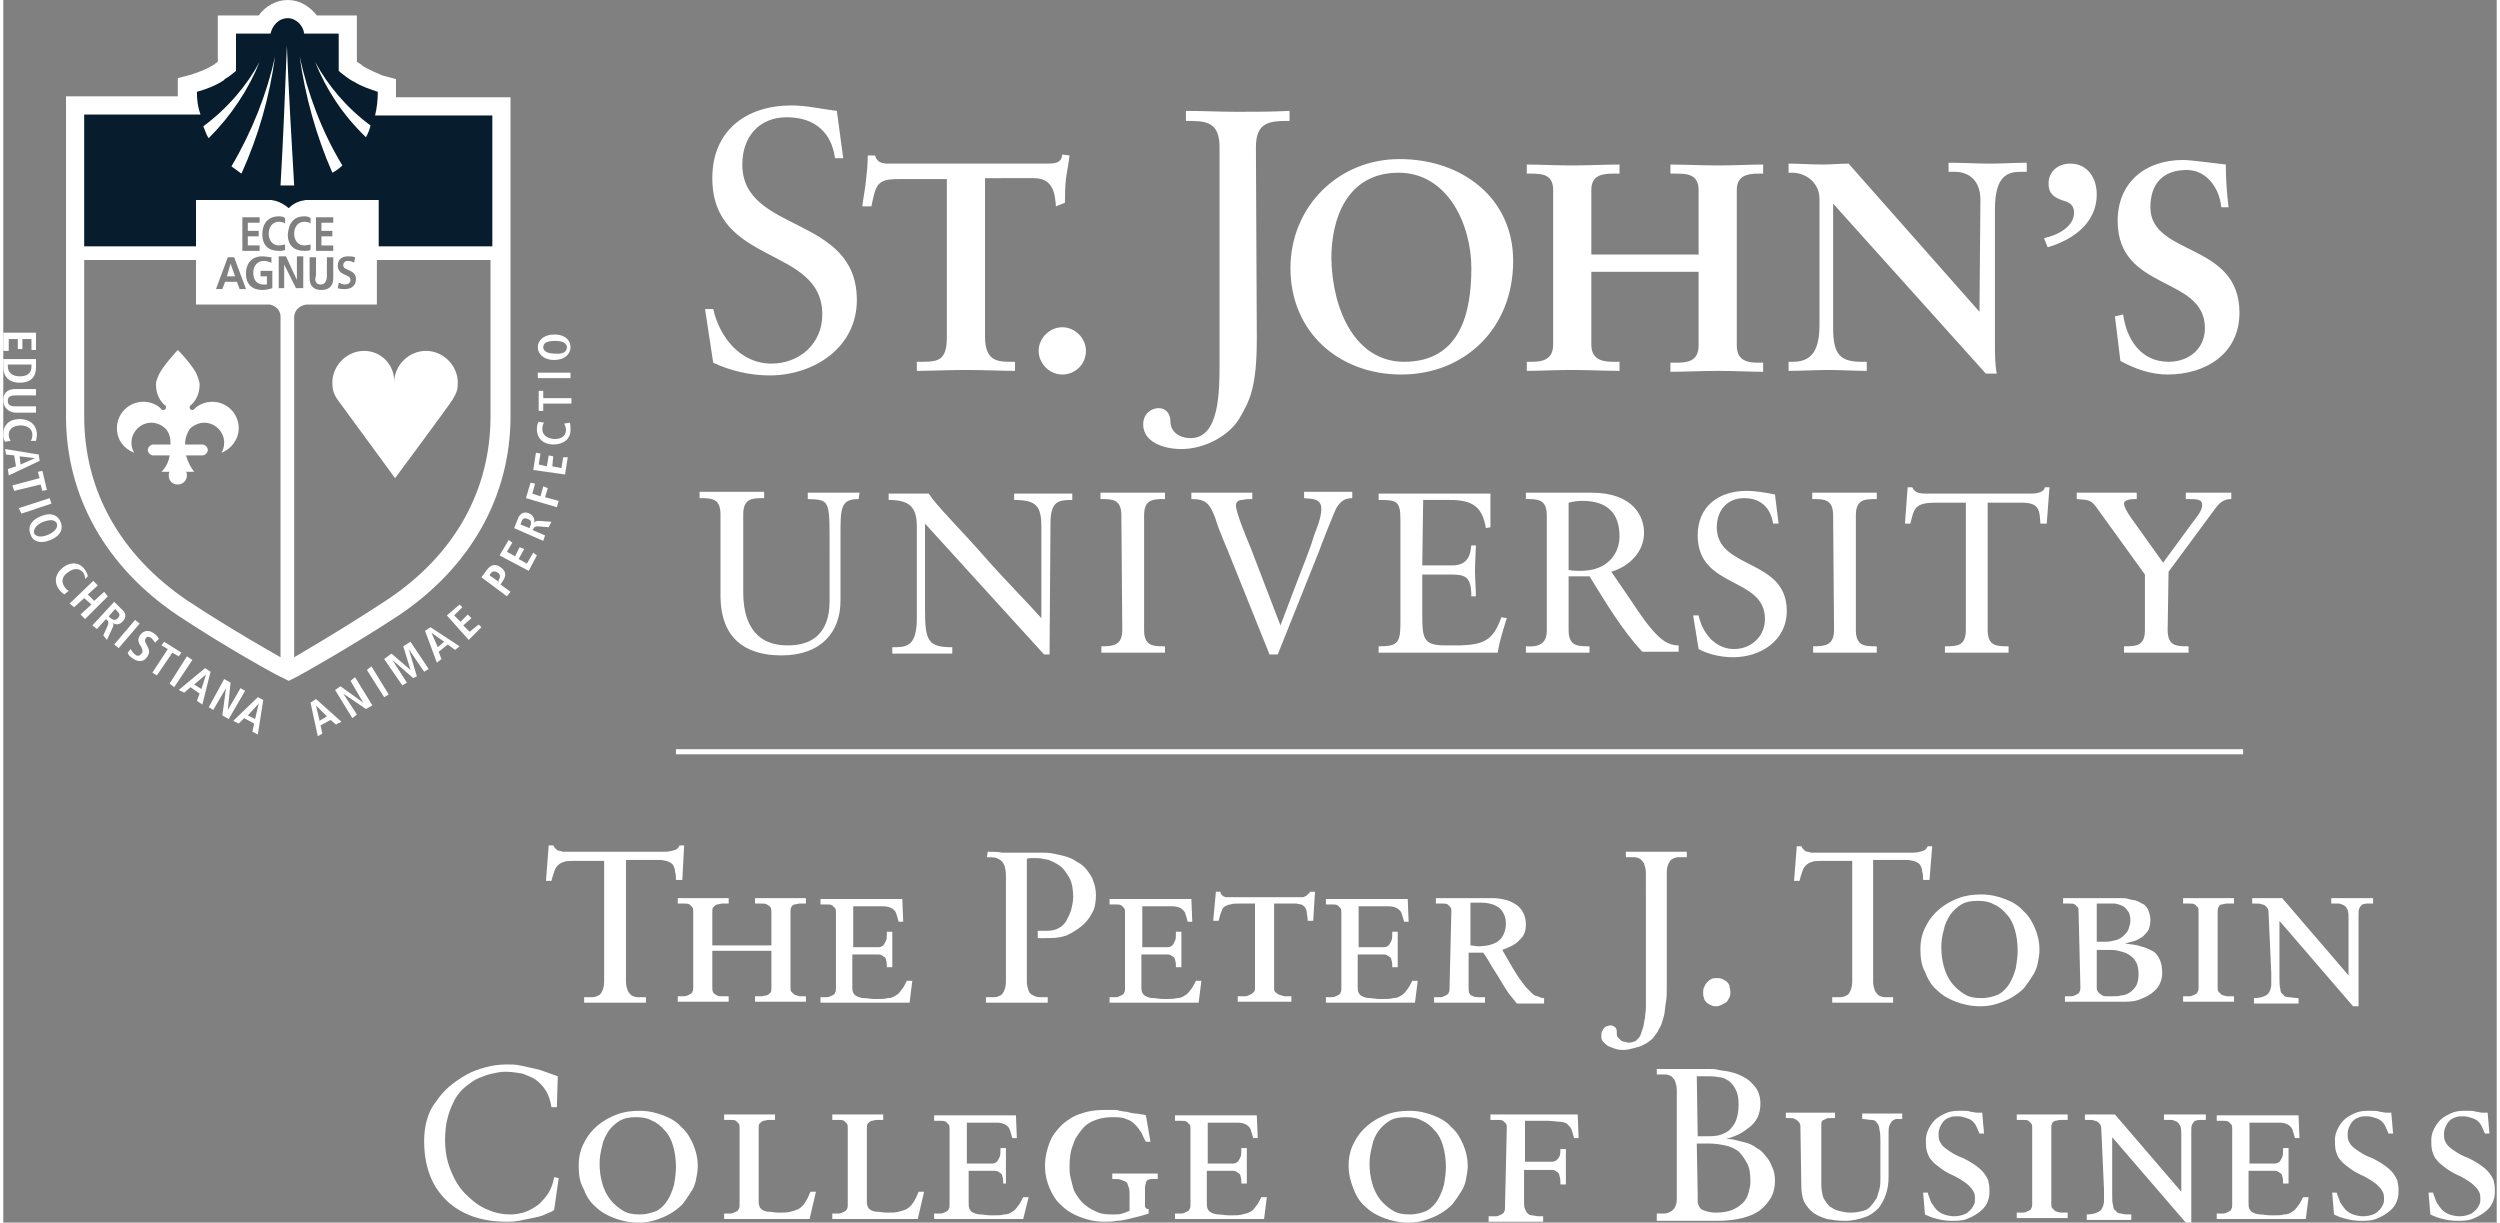 <svg version="1.1" id="Layer_1" xmlns="http://www.w3.org/2000/svg" xmlns:xlink="http://www.w3.org/1999/xlink" x="0" y="0" height="134" width="274" viewBox="0 0 274.3 134.5" xml:space="preserve"><rect x="0" y="0" width="274.3" height="134.5" fill="#808080" stroke="none"/><style>.st0{fill:#fff}.st2{fill:#061828}</style><g id="Logo"><path class="st0" d="M53.6 45.8c0 8.2-4 15.3-11.4 20.2-5 3.3-10.2 6.3-10.2 6.3V34.9c0-.8.7-1.4 1.5-1.4h7.6v-4.9h12.5v17.2zM30.9 29.1v2.6h-.6v-3.5h.8l1.2 2.6v-2.6h.7v3.5h-.8l-1.3-2.6zm-.4 43.2s-5.2-2.9-10.2-6.2C12.9 61.1 8.9 54 8.9 45.8V28.6h12.3v4.9h8.1c.6.1 1.2.6 1.2 1.3v37.5zm-5.8-44h.7l1.3 3.5H26l-.3-.8h-1.3l-.3.8h-.7l1.3-3.5zm1.6-4.4h1.9v.6h-1.3v.9h1.2v.6h-1.2v1h1.3v.6h-1.9v-3.7zm2.3 7.4h.4v-.9h-.7v-.6h1.3v1.9c-.3.1-.7.2-1.1.2-1.1 0-1.8-.6-1.8-1.8 0-1.2.7-1.9 1.8-1.9.4 0 .7.1 1 .1v.6c-.3-.1-.6-.2-.8-.2-.8 0-1.2.6-1.2 1.3 0 .8.4 1.3 1.1 1.3zm1.7-7.5c.2 0 .5 0 .7.2v.6c-.2-.2-.5-.2-.7-.2-.7 0-1.1.6-1.1 1.3 0 .7.4 1.3 1.1 1.3.3 0 .6-.1.7-.1v.6c-.2.1-.5.1-.7.1-1.1 0-1.8-.6-1.8-1.8 0-1.3.7-2 1.8-2zm2.8 0c.2 0 .5 0 .7.2v.6c-.2-.2-.5-.2-.7-.2-.7 0-1.1.6-1.1 1.3 0 .7.4 1.3 1.1 1.3.3 0 .6-.1.7-.1v.6c-.2.1-.5.1-.7.1-1.1 0-1.8-.6-1.8-1.8.1-1.3.7-2 1.8-2zm1.8 7.5c.5 0 .7-.4.7-1v-2h.7v2.3c0 .9-.5 1.3-1.3 1.3s-1.3-.4-1.3-1.3v-2.3h.7v2c-.2.6 0 1 .5 1zm-.5-7.4h1.9v.6H35v.9h1.2v.6H35v1h1.3v.6h-1.9v-3.7zm3.5 4.3c.3 0 .5 0 .8.1l-.1.6c-.2-.1-.4-.2-.7-.2-.2 0-.5.1-.5.5 0 .6 1.4.4 1.4 1.5 0 .8-.6 1.1-1.2 1.1-.4 0-.5 0-.8-.1l.1-.6c.2.1.5.2.7.2.2 0 .6-.1.6-.5 0-.7-1.4-.4-1.4-1.6 0-.7.5-1 1.1-1zm5.3-17.5v-2l-1.5-.4c-.7-.3-1.4-.6-2.1-1l-.1-.1c-.1-.1-.3-.2-.6-.4V1.7h-4.4C33.7.7 32.6 0 31.3 0c-1.3 0-2.5.7-3.2 1.7h-4.5v5.1s-.1 0-.1.1c-.1 0-.2.1-.3.2-.8.5-1.6.8-2.5 1.1l-1.5.4v2H6.9v35.2c0 8.8 4.4 16.6 12.3 21.9 5.1 3.4 10.9 6.6 11.2 6.7l1 .5 1-.5c.2-.1 6.1-3.4 11.1-6.7 7.9-5.3 12.3-13.1 12.3-21.9V10.7H43.2z"/><path class="st0" d="M25 29l-.4 1.4h.9zM94.1 54.9c-2 0-2 1-2 4v7.2c0 3.4-2.1 6-6.5 6-4.1 0-6.6-2-6.7-6.3v-9.2c0-1.8-1-1.8-2.3-1.8v-.7h7.1v.7c-1.3 0-2.3 0-2.3 1.8v8.5c0 3 1 5.9 4.9 5.9 4.2 0 4.6-3.2 4.6-4.9V59c0-4.1-.2-4-2.4-4.1v-.7h5.7l-.1.7zM115.1 72h-.6l-13.1-14.4V67c0 3.5.3 4.2 3 4.2v.7h-6.6v-.7c1.5 0 2.7 0 2.7-3.2V57.9c0-2.2-.9-2.9-3.1-2.9v-.7h4.4c1 1.5 3.4 3.8 6.2 7 2.1 2.4 4.5 4.8 6.2 6.7V58c0-2.3-.5-3-3-3v-.7h6.4v.7c-1.5 0-2.4.1-2.4 2.6l-.1 14.4zM123 56.7c0-1.8-1-1.8-2.3-1.8v-.7h7.1v.7c-1.3 0-2.3 0-2.3 1.8v12.6c0 1.8 1 1.8 2.3 1.8v.7h-7v-.7c1.3 0 2.3-.1 2.3-1.8l-.1-12.6zM135.2 61.8c-.6-1.6-1.4-3.2-1.9-4.9-.6-1.5-1-2-2.6-2v-.7h6.7v.7c-.4 0-.7 0-1.1.1-.4 0-.7.2-.7.6 0 .8 1.3 3.9 1.6 4.6l3.3 8.6 1.9-5c.6-1.6 1.3-3.2 1.8-4.9.3-.8.8-2 .8-2.9 0-1.2-1-1.1-1.9-1.2v-.7h5.3v.7c-.9 0-1.3.4-1.7 1-.2.3-1.9 4.6-1.9 4.7L140.2 72h-.9l-4.1-10.2zM156.1 62.2h3.3c2 0 2-1.6 2.1-2.2h.5c0 .5-.1 1.9-.1 2.8 0 .8.1 2 .1 2.8h-.5c0-2.4-.8-2.4-2.7-2.4h-2.7v4.3c0 2.8.1 3.5 2.6 3.5h1.6c2.5-.1 3.6-.5 4.5-3.1l.6.1c-.4 1.3-.8 2.5-1 3.8h-13.1v-.7c2.2 0 2.4-.4 2.4-2.8V57.2c0-2.1-.4-2.2-2.4-2.2v-.7h12.3V58l-.5.1c-.4-2.4-1.5-3.1-4-3.1h-2.9l-.1 7.2zM173.7 55.1c-.6 0-1.1.1-1.5.2v7.4c.4.1.9.1 1.3.1 3.1 0 4.3-2 4.3-3.8 0-2.3-1.1-3.9-4.1-3.9m-1.5 8.4v5.8c0 1.8 1 1.8 2.3 1.8v.7h-7v-.7c1.3.1 2.3-.2 2.3-1.7V56.7c0-1.8-1-1.8-2.3-1.8v-.7H174.7c4.7 0 5.8 2.7 5.8 4.4 0 2.1-1.6 3.7-3.6 4.3 2.3 3.3 3.5 5.3 4.6 6.5.8.9 1.6 1.6 2.8 1.6v.7h-4c-2.3-2.5-4-5.4-5.8-8.3h-2.3v.1zM185.9 67.7h.6c.4 1.9 1.8 3.7 3.9 3.7 1.9 0 3.4-1.4 3.4-3.3 0-4.7-7.4-3.3-7.4-9.2 0-3.2 2.3-4.9 5.4-4.9 1 0 2.1.2 3.1.4l.4 3.2h-.6c-.3-1.8-1.4-2.8-3.2-2.8-1.9 0-3 1.4-3 3.2 0 4.7 7.7 3.4 7.7 9.2 0 3.3-2.9 5.1-5.9 5.1-1.3 0-2.7-.3-3.8-.9l-.6-3.7zM201.3 56.7c0-1.8-1-1.8-2.3-1.8v-.7h7.1v.7c-1.3 0-2.3 0-2.3 1.8v12.6c0 1.8 1 1.8 2.3 1.8v.7h-7v-.7c1.3 0 2.3-.1 2.3-1.8l-.1-12.6zM224.8 57.6h-.7c-.1-1.3 0-2.3-2-2.3h-3.8v14c0 1.8 1 1.8 2.3 1.8v.7h-7v-.7c1.3 0 2.3 0 2.3-1.8v-14h-3.3c-2.3 0-2.4.6-2.8 2.3h-.6l.3-4h.5c.3.7 1 .7 1.6.7H223c.9 0 1.5-.2 1.6-.7h.5l-.3 4zM238.1 69.3c0 1.8 1 1.8 2.3 1.8v.7h-7.1v-.7c1.3 0 2.3 0 2.3-1.8v-6.1l-5.2-7.2c-.7-1-.9-1-2.3-1.1v-.7h6.6v.7c-.4 0-1.4 0-1.4.5 0 .3.3.9.8 1.6l3.5 4.9 3.3-4.5c.3-.4 1-1.2 1-1.8 0-.7-.5-.7-1.8-.7v-.7h5v.7c-1.1 0-1.5.7-2.1 1.5l-4.8 6.5-.1 6.4zM77.2 34h.9c.7 3.1 3 6 6.4 6 3.1 0 5.6-2.2 5.6-5.4 0-7.6-12.1-5.3-12.1-15 0-5.3 3.8-8 8.7-8 1.7 0 3.3.4 5 .6l.7 5.2h-.9c-.4-2.9-2.3-4.5-5.3-4.5-3.1 0-4.9 2.2-4.9 5.2 0 7.6 12.6 5.5 12.6 14.9 0 5.3-4.8 8.3-9.6 8.3-2.1 0-4.3-.5-6.2-1.4l-.9-5.9zM98.5 19.7c-2.4 0-2.5.6-3 3h-1c.1-.9.3-1.8.4-2.8.1-.9.2-1.8.2-2.8h.8c.3 1 1.1.9 2 .9h16.8c.9 0 1.7 0 1.8-1l.8.1c-.1.9-.3 1.8-.4 2.6-.1.9-.1 1.8-.1 2.6l-1 .4c-.1-1.2-.2-3.1-2.4-3.1H108V37c0 2.5 1.1 2.8 2.7 2.8h.6v1c-1.3 0-3.5-.1-5.3-.1-2 0-4.2.1-5.5.1v-1h.6c1.8 0 2.7-.2 2.7-2.7V19.7h-5.3zM116.5 41.2c-1.4 0-2.6-1.2-2.6-2.6 0-1.4 1.2-2.6 2.6-2.6 1.4 0 2.6 1.2 2.6 2.6 0 1.5-1.2 2.6-2.6 2.6M137.9 37.2c0 5.5-.8 6.9-1.9 8.8-1.1 1.9-3.8 3.4-6.4 3.4-2 0-4.2-.8-4.2-2.7 0-1.2.9-1.8 1.7-1.8.7 0 1.3.5 1.3 1.5 0 1.1 1 1.8 2.2 1.8 3.2 0 3.2-5.1 3.2-8.4V16.2c0-2.9-1.6-2.9-3.7-2.9v-1.1c1.9 0 3.8.1 5.6.1 1.9 0 3.8 0 5.8-.1v1.1c-2.2 0-3.7.1-3.7 2.9l.1 21zM154.1 39.8c6.3 0 7.4-5.6 7.4-10.3 0-4.8-2.6-10.5-8-10.5-5.7 0-7.4 5.1-7.4 9.4.1 5.8 2.7 11.4 8 11.4m-.5-22.3c6.9 0 12.5 4.3 12.5 11.2 0 7.5-5.4 12.5-12.3 12.5s-12.2-4.7-12.2-11.7c0-6.7 5.2-12 12-12M174.7 37.9c0 1.8 1.4 1.9 2.5 1.9h.6v1c-1.4 0-3.5-.1-5.3-.1-1.7 0-3.6.1-4.9.1v-1h.5c1.2 0 2.4-.2 2.4-1.9v-17c0-1.7-1.2-1.8-2.4-1.8h-.5v-1c1.3 0 3.3.1 4.9.1 1.8 0 3.8-.1 5.3-.1v1h-.6c-1.2 0-2.5.1-2.5 1.8V28h11.8v-7.1c0-1.8-1.4-1.8-2.5-1.8h-.6v-1c1.4 0 3.5.1 5.3.1 1.7 0 3.6-.1 4.9-.1v1h-.5c-1.2 0-2.4.2-2.4 1.8V38c0 1.7 1.2 1.9 2.4 1.9h.5v1c-1.3 0-3.3-.1-4.9-.1-1.8 0-3.8.1-5.3.1v-1h.6c1.2 0 2.5-.1 2.5-1.9v-8.1h-11.8v8zM217.4 34.3l.1-12.3c0-2.7-1.9-3.1-2.8-3.1h-.7v-1c1.5 0 3 .1 4.6.1 1.3 0 2.7-.1 4-.1v1h-.6c-1.4 0-2.9.3-2.9 4.1v14.8c0 1.1 0 2.3.2 3.3h-1.2l-16.8-18.7V36c0 2.8.6 3.8 3.1 3.8h.6v1c-1.4 0-2.8-.1-4.2-.1-1.5 0-3 .1-4.4.1v-1h.5c2.2 0 2.9-1.5 2.9-4.1V21.9c0-1.8-1.5-2.9-3-2.9h-.4v-1c1.2 0 2.5.1 3.7.1 1 0 1.9-.1 2.9-.1l14.4 16.3zM224.5 26.2c1.4-.3 3.3-1.2 3.3-2.8 0-1-.7-1.2-1.4-1.4-.7-.3-1.4-.6-1.4-1.8 0-1.4 1.1-2.2 2.4-2.2 1.9 0 2.9 1.6 2.9 3.4 0 3.1-2.6 5-5.4 5.8l-.4-1zM244 22.8c-.2-2.1-1.6-4.1-3.8-4.1-2.6 0-4 1.5-4 4.1 0 5.4 9.8 3.8 9.8 11.6 0 4.5-3.7 6.8-7.9 6.8-1.8 0-3.6-.6-5.2-1.5-.2-1.7-.4-3.3-.6-4.9l.9-.2c.4 2.8 2 5.2 5 5.2 2.2 0 4-1.4 4-3.7 0-5.8-9.6-4-9.6-11.8 0-4.2 3-6.7 7.2-6.7.9 0 3.7.4 4.7.5 0 1.5.1 3.1.3 4.7h-.8zM43 42.1c0-1.9 1.6-3.5 3.5-3.5s3.5 1.6 3.5 3.5c0 .7-.1 1.1-.6 1.9-.5.8-6.3 8.6-6.3 8.6s-5.8-7.9-6.3-8.6c-.5-.7-.6-1.2-.6-1.9 0-1.9 1.6-3.5 3.5-3.5s3.4 1.6 3.3 3.5M23 44.2c-.8 0-1.5.3-2 .8l-.1.1h-.1c-.2 0-.3-.1-.3-.3 0-.1 0-.1.1-.2.6-.5 1-1.3 1-2.3 0-.3-.1-.5-.2-.8-.3-1.1-2.2-3-2.2-3s-1.9 2-2.2 3c-.1.3-.2.4-.2.8 0 1 .4 1.8 1 2.3.1 0 .1.1.1.2 0 .2-.1.3-.3.3h-.1s-.1 0-.1-.1c-.5-.5-1.2-.8-2-.8-1.6 0-2.9 1.3-2.9 2.9 0 1.3.8 2.3 1.9 2.7-.2-.3-.3-.7-.3-1.1 0-1.2 1-2.2 2.2-2.2.6 0 1.2.3 1.6.7.4.5.5 1 .5 1.7h-1.9c-.3 0-.6.3-.6.6s.3.6.6.6h1.8c-.1.7-.4 1.3-.9 1.8h.9c-.1.1-.1.3-.1.4 0 .6.4 1 1 1 .5 0 1-.4 1-1 0-.1 0-.3-.1-.4h.9c-.4-.5-.7-1.1-.9-1.8h1.8c.3 0 .6-.3.6-.6s-.3-.6-.6-.6H20c0-.7.2-1.2.5-1.7.4-.4 1-.7 1.6-.7 1.2 0 2.2 1 2.2 2.2 0 .4-.1.8-.3 1.1 1.1-.4 1.9-1.5 1.9-2.7 0-1.6-1.3-2.9-2.9-2.9"/><path d="M40.9 12.7c.2-.8.3-1.7.3-2.6-.9-.3-1.8-.6-2.6-1.1-.5-.2-1.6-1.1-1.7-1.2V3.7h-3.8C33 2.8 32.2 2 31.3 2c-1 0-1.7.8-1.9 1.7h-3.8v4.1s-.6.5-.9.7c0 0-.4.2-.4.3-.9.6-1.9 1-3 1.3 0 .9.1 1.7.4 2.5H8.9v14.5h12.3V22H29.5c.6.1 1.2.3 1.9.9.6-.6 1.2-.8 1.9-.9h8v5.1h12.5V12.7H40.9z" fill="#071c2c"/><path class="st0" d="M31.2 5c-.2 5.1-.4 10.2-.7 15.4H32c-.3-5.1-.6-10.2-.8-15.4zM29.9 6.2c-.9 4.1-2.5 8.2-4.8 12.1.4.3.7.5 1.1.8 1.9-4.2 3.1-8.5 3.7-12.9M28.2 6.8c-1.4 2.6-3.5 5.1-6.2 7.1.2.4.3.9.6 1.3 2.5-2.5 4.4-5.4 5.6-8.4M34.3 6.8c1.2 3 3 5.8 5.6 8.3.2-.4.4-.8.5-1.3-2.6-1.9-4.7-4.4-6.1-7M32.6 6.2c.6 4.3 1.8 8.7 3.6 12.8.4-.2.8-.5 1.1-.8-2.3-3.8-3.8-7.9-4.7-12"/><path class="st2" d="M22.5 15.2"/><path class="st0" d="M3.6 36.6v1.9h-.5v-1.2h-1v1.1h-.5v-1.1h-1v1.3H0v-2zM.5 40.1v.2c0 .7.5 1.1 1.3 1.1s1.3-.3 1.3-1.1v-.2H.5zm3.1-.6v.9c0 1.1-.6 1.7-1.8 1.7-1.2 0-1.8-.7-1.8-1.7v-.9h3.6z"/><defs><path id="SVGID_1_" d="M0 0h245.9v81H0z"/></defs><clipPath id="SVGID_2_"><use xlink:href="#SVGID_1_" overflow="visible"/></clipPath><path d="M3.6 43.5H1.3c-.6 0-.8.2-.8.6 0 .4.2.6.8.6h2.3v.7H1.3C.4 45.3 0 44.7 0 44s.4-1.2 1.3-1.2h2.3v.7z" clip-path="url(#SVGID_2_)" fill="#fff"/><defs><path id="SVGID_3_" d="M0 0h245.9v81H0z"/></defs><clipPath id="SVGID_4_"><use xlink:href="#SVGID_3_" overflow="visible"/></clipPath><path d="M.2 48.6c-.1-.1-.2-.4-.2-.8 0-1.1.7-1.7 1.8-1.7 1 0 1.8.5 1.9 1.6 0 .4-.1.7-.1.8H3c.1-.1.2-.3.2-.7 0-.5-.4-1-1.3-1s-1.3.5-1.3 1c0 .3.1.5.2.7l-.6.1z" clip-path="url(#SVGID_4_)" fill="#fff"/><path class="st0" d="M1.9 51.1l1.6-.7-1.7-.2.1.9zm-.5.2l-.2-1.2-.9-.1-.1-.6 3.7.6.1.7-3.4 1.6-.1-.7.9-.3zM4 52.6l-.2-.7.5-.1.5 2.1-.5.1-.2-.7-2.9.7-.2-.6zM5.1 54.8l.2.6L2 56.5l-.3-.6zM3.4 58.7c.2.3.7.5 1.6.1.8-.4 1-.8.9-1.2-.2-.4-.6-.5-1.5-.2-.9.4-1.1.9-1 1.3zm2.9-1.3c.3.7.1 1.5-1.1 2-1.2.5-2 .1-2.2-.6-.3-.7-.1-1.5 1.1-2s1.9-.1 2.2.6zM6.7 65.4c-.1-.1-.4-.3-.6-.6-.6-.9-.3-1.8.5-2.4.8-.6 1.8-.6 2.4.3.2.3.3.6.3.7l-.3.3c0-.1 0-.4-.2-.7-.3-.4-.9-.6-1.6-.1-.8.5-.8 1.1-.5 1.6.2.3.3.4.5.5l-.5.4zM9.9 63.9l.5.5-1.1 1 .7.7 1.1-1 .4.5L9 68.1l-.5-.5 1.2-1.1-.8-.7-1.1 1-.5-.4zM11.8 68c.3.2.5.3.8 0 .3-.3.2-.5-.1-.8l-.2-.2-.7.8.2.2zm.4-1.8l.8.8c.5.4.6.9.1 1.4-.3.3-.7.4-1.1.1.1.1.2.2 0 .6l-.6 1.3-.4-.5.5-1.1c.1-.3.1-.4-.1-.6l-.1-.1-1 1.1-.5-.4 2.4-2.6zM14.5 68.2l.5.4-2.3 2.7-.5-.4zM14 71.4c.1.1.2.4.5.6.2.2.5.2.7-.1.2-.2.1-.4 0-.7l-.2-.3c-.2-.4-.2-.7.1-1.1.4-.5 1-.5 1.5-.1.3.2.5.5.5.6l-.4.4c-.1-.1-.2-.3-.4-.5-.3-.2-.5-.2-.6 0-.2.2-.1.4 0 .6l.2.4c.2.4.2.7-.1 1.1-.4.6-1.1.5-1.6.1-.3-.2-.5-.4-.5-.6l.3-.4zM18.1 71.4l-.7-.4.3-.4 1.9 1.2-.3.4-.7-.4-1.7 2.5-.5-.3zM20.2 72.2l.6.4-2 3-.5-.4zM21.8 75.8l.5-1.6-1.3 1.1.8.5zm-.2.5l-1-.7-.7.6-.6-.3 2.9-2.4.6.4-.9 3.6-.6-.4.3-.8zM24.3 74.7l.7.4-.3 3 1.4-2.4.5.3-1.8 3.1-.7-.4.4-3-1.4 2.4-.5-.3zM27.7 79.1l.4-1.7-1.2 1.3.8.4zm-.1.5l-1.1-.6-.6.6-.6-.3 2.7-2.6.6.3-.6 3.8-.6-.3.2-.9zM35.6 78.8l-1.2-1.2.4 1.7.8-.5zm.4.4l-1.1.6.2.9-.5.3-.8-3.7.6-.4 2.8 2.5-.6.3-.6-.5zM36.5 75.9l.6-.4 2.5 1.8-1.4-2.4.5-.4 1.9 3.1-.7.4-2.5-1.7 1.5 2.3-.5.4zM40 73.7l.5-.4 1.9 3.1-.5.3zM44.6 71.4l.9 3-.4.2-2.3-2 1.6 2.5-.5.3-2-2.9.8-.6 2.1 1.8-.8-2.6.8-.5 2 3-.5.3zM48.5 70.6l-1.4-1 .7 1.6.7-.6zm.4.3l-1 .8.3.8-.5.4-1.3-3.5.6-.4 3.2 2.1-.5.4-.8-.6zM48.8 67.7l1.4-1.2.3.3-.9.9.7.7.8-.8.4.4-.9.8.7.7 1-.8.3.3-1.4 1.4zM54.5 63.8c.2-.3.2-.6-.1-.8-.3-.2-.6-.2-.8.1l-.1.2 1 .7v-.2zm-1.9-.3l.6-.8c.4-.6 1-.7 1.5-.3.6.4.7.9.2 1.6l-.2.3 1.1.8-.4.5-2.8-2.1zM54.6 61.1l1-1.7.4.3-.6 1 .9.5.5-1 .5.2-.6 1.1.9.5.7-1.2.4.3-.9 1.7zM58 57.8c.1-.3.1-.6-.3-.7-.4-.2-.6 0-.7.3l-.1.3 1 .4.1-.3zm-1.8.3l.4-1c.2-.6.7-.9 1.3-.6.4.2.6.6.5 1 .1-.1.2-.2.5-.2l1.4.1-.3.6-1.2-.1c-.3 0-.4.1-.5.3l-.1.1 1.4.6-.2.6-3.2-1.4zM57.5 54.8l.5-1.7.5.1-.3 1.1.9.3.3-1.1.5.2-.3 1 1.5.4-.2.7zM58.3 51.7l.3-1.9.5.1-.2 1.2.9.2.2-1.2.5.1-.1 1.1 1 .2.2-1.2h.5l-.3 1.9zM62.3 46.5c.1.1.1.5.1.8 0 1.1-.9 1.6-1.9 1.6-1 0-1.8-.6-1.8-1.7 0-.4.1-.7.2-.8l.6.1c-.1.1-.2.3-.2.7 0 .5.3 1 1.3 1.1.9 0 1.3-.4 1.3-1 0-.3-.1-.5-.2-.7l.6-.1zM59.4 44.4v.8h-.5V43h.5v.8h3.1v.6zM58.8 41.6V41h3.6v.6zM62 38.2c0-.4-.4-.7-1.3-.7-1 0-1.3.3-1.3.7s.4.7 1.3.7c1 .1 1.3-.3 1.3-.7zm-3.2 0c0-.7.6-1.4 1.8-1.4 1.3 0 1.8.7 1.8 1.4s-.6 1.4-1.8 1.4c-1.2 0-1.8-.7-1.8-1.4z"/></g><path fill="none" stroke="#fff" stroke-width=".562" stroke-miterlimit="10" d="M74 82.7h172.4" id="Line"/><g id="Layer_5"><path class="st0" d="M74.7 96.8H74c0-.3 0-.6-.1-.9 0-.3-.1-.5-.2-.7-.1-.2-.3-.3-.5-.4-.3-.1-.6-.2-1.1-.2h-3.6V108c0 .4.1.7.2 1 .1.2.3.4.4.5.2.1.4.2.7.2h.9v.6h-6.8v-.6h.9c.3 0 .5-.1.7-.2.2-.1.3-.3.4-.5.1-.2.2-.6.2-1V94.7H63c-.5 0-1 0-1.3.1s-.5.2-.7.4c-.2.2-.3.4-.4.7-.1.3-.2.6-.3 1h-.6L60 93h.5c.1.2.2.3.3.4.1.1.2.2.4.2.1 0 .3.1.4.1H72.8c.4 0 .8-.1 1.1-.2.3-.1.4-.3.5-.5h.5l-.2 3.8zM75.9 100.3c0-.2 0-.4-.1-.5l-.3-.3c-.2-.1-.3-.1-.6-.1h-.7v-.6h5.6v.6h-.7c-.2 0-.4.1-.6.1-.2.1-.3.2-.4.3-.1.1-.1.3-.1.6v3.6h6.5v-3.6c0-.2 0-.4-.1-.6-.1-.1-.2-.2-.4-.3-.2-.1-.3-.1-.6-.1h-.7v-.6h5.6v.6h-.7c-.2 0-.4.1-.6.1-.2.1-.3.2-.3.3-.1.1-.1.3-.1.5v8.3c0 .2 0 .4.1.5l.3.3c.2.1.3.1.6.2h.7v.6h-5.6v-.6h.7c.2 0 .4-.1.6-.1.2-.1.3-.2.4-.3.1-.1.1-.3.1-.6v-4H78v4c0 .2 0 .4.1.6.1.1.2.2.4.3.2.1.3.1.6.1h.7v.6h-5.6v-.6h.7c.2 0 .4-.1.6-.2.2-.1.3-.2.3-.3.1-.1.1-.3.1-.5v-8.3zM99.7 110.3h-9.8v-.6h.7c.2 0 .4-.1.6-.2.2-.1.3-.2.3-.3.1-.1.1-.3.1-.5v-8.3c0-.2 0-.4-.1-.5l-.3-.3c-.2-.1-.3-.1-.6-.1h-.7v-.6h9l.1 2.5h-.5c-.1-.4-.2-.7-.3-1-.1-.2-.3-.4-.5-.5-.2-.1-.5-.2-.9-.2h-3.3v4.5h2.8c.2 0 .4-.1.5-.2.1-.1.2-.3.3-.5.1-.2.1-.5.1-1h.6v3.9h-.6c0-.3 0-.6-.1-.8 0-.2-.1-.3-.3-.4-.1-.1-.3-.2-.5-.2h-2.9v3.5c0 .3 0 .5.1.7.1.2.2.3.4.4.2.1.5.2.8.2.3 0 .7.1 1.2.1.6 0 1.1 0 1.4-.1.4 0 .6-.1.9-.3.2-.1.4-.3.6-.6.2-.2.4-.6.6-1h.6l-.3 2.4zM108.3 93.7c.5 0 1.1 0 1.6.1H114.2c.4 0 .8 0 1.3.1s.9.2 1.3.3c.4.1.9.3 1.3.6.4.2.8.5 1.1.9.3.4.6.8.7 1.2.2.5.3 1 .3 1.6 0 .7-.1 1.4-.4 1.9-.3.6-.7 1.1-1.2 1.5-.5.4-1 .7-1.6 1-.6.2-1.2.3-1.9.3H113.8v-.8h1c.5 0 1-.1 1.3-.3.4-.2.7-.5.9-.9.2-.4.4-.8.5-1.2.1-.4.2-.9.2-1.3 0-.8-.1-1.5-.4-2.1-.3-.5-.6-1-1-1.3-.4-.3-.8-.5-1.3-.7-.5-.1-.9-.2-1.3-.2h-.6c-.2 0-.4 0-.5.1V108c0 .4.1.7.2 1s.3.4.5.5c.2.1.4.2.7.2h.9v.6h-6.8v-.6h.9c.3 0 .5-.1.7-.2.2-.1.3-.3.4-.5.1-.2.2-.6.2-1V96.6c0-.5 0-.8-.1-1.1 0-.3-.2-.5-.3-.7-.2-.2-.4-.3-.6-.4-.3-.1-.6-.1-1.1-.1l.1-.6zM131.5 110.3h-9.8v-.6h.7c.2 0 .4-.1.6-.2.2-.1.3-.2.3-.3.1-.1.1-.3.1-.5v-8.3c0-.2 0-.4-.1-.5l-.3-.3c-.2-.1-.3-.1-.6-.1h-.7v-.6h9l.1 2.5h-.5c-.1-.4-.2-.7-.3-1-.1-.2-.3-.4-.5-.5-.2-.1-.5-.2-.9-.2h-3.3v4.5h2.8c.2 0 .4-.1.5-.2.1-.1.2-.3.3-.5.1-.2.1-.5.1-1h.6v3.9h-.6c0-.3 0-.6-.1-.8 0-.2-.1-.3-.3-.4-.1-.1-.3-.2-.5-.2h-2.9v3.5c0 .3 0 .5.1.7.1.2.2.3.4.4.2.1.5.2.8.2.3 0 .7.1 1.2.1.6 0 1.1 0 1.4-.1.4 0 .6-.1.9-.3.2-.1.4-.3.6-.6.2-.2.4-.6.6-1h.6l-.3 2.4zM137.7 99.4h-1.8c-.4 0-.7 0-.9.1-.2 0-.4.1-.6.2-.2.1-.3.3-.4.6-.1.2-.2.6-.3 1h-.6l.3-3.2h.5c0 .1 0 .2.1.3l.2.2c.1 0 .2.1.3.1h8.4c.1 0 .2 0 .3-.1.1 0 .2-.1.3-.2l.3-.3h.5l-.2 3.2h-.6c0-.4-.1-.7-.1-.9 0-.2-.1-.4-.2-.6-.1-.1-.2-.2-.4-.3-.2 0-.4-.1-.6-.1h-2.4v9.2c0 .2 0 .4.1.5s.2.2.4.3c.2.1.4.1.6.2h.8v.6h-5.9v-.6h.8c.2 0 .4-.1.6-.2s.3-.2.4-.3c.1-.1.1-.3.1-.5v-9.2zM155.3 110.3h-9.8v-.6h.7c.2 0 .4-.1.6-.2.2-.1.3-.2.3-.3.1-.1.1-.3.1-.5v-8.3c0-.2 0-.4-.1-.5l-.3-.3c-.2-.1-.3-.1-.6-.1h-.7v-.6h9l.1 2.5h-.5c-.1-.4-.2-.7-.3-1-.1-.2-.3-.4-.5-.5-.2-.1-.5-.2-.9-.2h-3.3v4.5h2.8c.2 0 .4-.1.5-.2.1-.1.2-.3.3-.5.1-.2.1-.5.1-1h.6v3.9h-.6c0-.3 0-.6-.1-.8 0-.2-.1-.3-.3-.4-.1-.1-.3-.2-.5-.2H149v3.5c0 .3 0 .5.1.7.1.2.2.3.4.4.2.1.5.2.8.2.3 0 .7.1 1.2.1.6 0 1.1 0 1.4-.1.4 0 .6-.1.9-.3.2-.1.4-.3.6-.6.2-.2.4-.6.6-1h.6l-.3 2.4zM159.3 100.3c0-.2 0-.4-.1-.5l-.3-.3c-.2-.1-.3-.1-.6-.1h-.7v-.6h6.3c.5 0 1 .1 1.4.2.4.1.8.3 1.1.5.3.2.6.5.8.9.2.4.3.8.3 1.3 0 .7-.2 1.3-.7 1.7-.4.5-1.1.8-1.9 1.1.4.7.8 1.4 1.1 1.9.3.5.6 1 .9 1.4.3.4.5.7.7.9l.6.6c.2.2.4.3.6.3.2.1.4.2.7.2v.6h-3c-.2-.3-.5-.6-.8-1-.3-.4-.6-.9-.9-1.4-.3-.5-.6-1-1-1.6-.3-.5-.6-1.1-1-1.6h-1.6v3.9c0 .2 0 .4.1.6s.2.2.4.3c.2.1.3.1.6.1h.7v.6h-5.6v-.6h.7c.2 0 .4-.1.6-.2.2-.1.3-.2.3-.3.1-.1.1-.3.1-.5l.2-8.4zm2.9 3.8c1 0 1.8-.2 2.3-.6.5-.4.8-1.1.8-1.9 0-.8-.3-1.3-.7-1.7-.5-.4-1.2-.6-2.1-.6h-1.1v4.7l.8.1zM183 108.3c0 .8 0 1.5-.1 2s-.1 1-.2 1.4c-.1.4-.2.7-.3 1-.1.3-.3.5-.4.8-.2.3-.4.5-.6.8-.3.2-.6.5-.9.6-.3.2-.7.3-1.1.4-.4.1-.8.2-1.1.2-.3 0-.6 0-.9-.1-.3-.1-.6-.2-.8-.3-.2-.1-.4-.3-.6-.5s-.2-.4-.2-.7c0-.2 0-.3.1-.5.1-.1.1-.2.2-.3.1-.1.2-.2.3-.2.1 0 .2-.1.4-.1s.4.1.5.2c.2.1.2.4.2.7 0 .2 0 .3.1.4l.3.3c.1.1.3.2.4.2.2 0 .3.1.5.1.3 0 .6-.1.8-.2.2-.2.4-.4.5-.6l.3-.9c.1-.3.1-.7.2-1 0-.4.1-.7.1-1.1V96c0-.4-.1-.7-.2-1-.1-.2-.3-.4-.4-.5-.2-.1-.4-.2-.7-.2h-.9v-.6h6.7v.6h-.9c-.3 0-.5.1-.7.2-.2.1-.3.3-.4.5-.1.2-.2.5-.2 1v12.3zM188.5 110.7c-.2 0-.4 0-.6-.1-.2-.1-.4-.2-.5-.3-.1-.1-.3-.3-.3-.5-.1-.2-.1-.4-.1-.6 0-.2 0-.4.1-.6s.2-.4.3-.5c.1-.1.3-.3.5-.4.2-.1.4-.1.6-.1.2 0 .4 0 .6.1.2.1.4.2.5.3.1.1.3.3.3.5s.1.4.1.6c0 .2 0 .4-.1.6-.1.2-.2.4-.3.5-.1.1-.3.2-.5.3-.2.1-.4.2-.6.2zM211.9 96.8h-.7c0-.3 0-.6-.1-.9 0-.3-.1-.5-.2-.7-.1-.2-.3-.3-.5-.4-.3-.1-.6-.2-1.1-.2h-3.6V108c0 .4.1.7.2 1 .1.2.3.4.4.5.2.1.4.2.7.2h.9v.6h-6.7v-.6h.9c.3 0 .5-.1.7-.2.2-.1.3-.3.4-.5.1-.2.2-.6.2-1V94.7h-3.1c-.5 0-1 0-1.3.1-.3.1-.5.2-.7.4-.2.2-.3.4-.4.7-.1.3-.2.6-.3 1h-.6l.3-3.8h.5c.1.2.2.3.3.4.1.1.2.2.4.2.1 0 .3.1.4.1H210.1c.4 0 .8-.1 1.1-.2.3-.1.4-.3.5-.5h.5l-.3 3.7zM210.9 104.4c0-.9.2-1.8.6-2.5.4-.8.9-1.4 1.5-1.9s1.3-.9 2.1-1.2c.8-.3 1.6-.4 2.5-.4 1 0 1.8.2 2.6.5s1.5.7 2 1.3c.6.5 1 1.2 1.3 1.9.3.7.5 1.5.5 2.4 0 .5-.1 1-.2 1.5s-.3 1-.6 1.4c-.3.5-.6.9-.9 1.3-.4.4-.8.7-1.3 1-.5.3-1 .5-1.6.7-.6.2-1.2.3-1.9.3-1 0-1.9-.2-2.7-.5-.8-.3-1.5-.7-2.1-1.3-.6-.5-1-1.2-1.3-2-.4-.7-.5-1.6-.5-2.5zm2.3-.2c0 .8.1 1.5.3 2.2.2.7.5 1.3.9 1.8s.9.9 1.4 1.2c.5.3 1.1.4 1.8.4.8 0 1.4-.2 1.9-.4.5-.3.9-.7 1.2-1.2.3-.5.5-1 .7-1.7.1-.6.2-1.3.2-1.9 0-.8-.1-1.6-.3-2.3-.2-.7-.5-1.3-.9-1.7-.4-.5-.9-.9-1.4-1.1-.5-.3-1.1-.4-1.8-.4s-1.3.1-1.8.4c-.5.3-.9.7-1.2 1.1-.3.5-.6 1-.7 1.6-.2.7-.3 1.3-.3 2zM228.3 100.3c0-.2 0-.4-.1-.5l-.3-.3c-.2-.1-.3-.1-.6-.1h-.7v-.6h6.3c.3 0 .6 0 .9.1.3.1.6.1.9.2.3.1.5.3.8.4.2.2.4.4.5.7.1.3.2.6.2 1 0 .5-.1.8-.2 1.1-.2.3-.4.5-.6.7-.3.2-.6.4-.9.5-.4.1-.7.2-1.1.3.6.1 1.2.1 1.7.3.5.1.9.3 1.3.5s.6.5.8.9c.2.4.3.9.3 1.5 0 .5-.1.9-.3 1.3-.2.4-.5.7-.9 1-.4.3-.9.5-1.4.7-.6.2-1.2.2-1.9.2h-6.2v-.6h.7c.2 0 .4-.1.6-.2.2-.1.3-.2.3-.3.1-.1.1-.3.1-.5l-.2-8.3zm2 3.3h1c.4 0 .8-.1 1.2-.2.3-.1.6-.3.8-.5.2-.2.4-.4.5-.7.1-.3.2-.6.2-.9 0-.5-.1-.9-.3-1.1-.2-.3-.4-.5-.7-.6-.3-.1-.5-.2-.8-.2h-1.9v4.2zm0 5.1c0 .2.1.4.2.5.1.1.3.2.4.3.2.1.4.1.6.1h.6c.3 0 .6 0 .9-.1.3 0 .6-.1.9-.3.3-.2.5-.4.7-.7s.3-.8.3-1.3c0-.6-.1-1.1-.3-1.4-.2-.4-.5-.6-.8-.8-.3-.2-.7-.3-1.1-.4-.4-.1-.7-.1-1.1-.1h-1.3v4.2zM241.5 100.3c0-.2 0-.4-.1-.5l-.3-.3c-.2-.1-.3-.1-.6-.1h-.7v-.6h5.6v.6h-.8c-.2 0-.4.1-.6.1-.2.1-.3.2-.3.3-.1.1-.1.3-.1.5v8.3c0 .2 0 .4.1.5l.3.3c.1.1.3.1.6.2h.8v.6h-5.6v-.6h.7c.2 0 .4-.1.6-.2.2-.1.3-.2.3-.3.1-.1.1-.3.1-.5v-8.3zM249.2 100.4c0-.3-.1-.5-.2-.6-.2-.2-.3-.3-.5-.3-.2-.1-.4-.1-.6-.1h-.5v-.6h3.3l7.3 8.5v-6.2c0-.4 0-.7-.1-1-.1-.2-.2-.4-.4-.5-.2-.1-.4-.2-.6-.2h-.8v-.6h4.6v.6h-.7c-.2 0-.4.1-.5.1-.1.1-.2.2-.3.4-.1.2-.1.4-.1.7v10.1h-.6l-8.1-9.4v6.4c0 .4 0 .8.1 1.1 0 .3.1.5.3.6.1.2.3.3.6.3s.6.1 1.1.1v.6h-4.9v-.6c.5 0 .9-.1 1.1-.2.3-.1.5-.3.6-.5.1-.2.2-.5.2-.8v-1.2l-.3-6.7zM60.9 121.8h-.6c-.1-.7-.3-1.3-.6-1.8s-.7-.9-1.1-1.2c-.4-.3-1-.5-1.5-.7-.6-.1-1.2-.2-1.9-.2-.5 0-.9.1-1.4.2-.5.1-1 .3-1.5.5s-1 .6-1.4.9c-.5.4-.9.9-1.2 1.4-.3.6-.6 1.2-.8 2-.2.7-.3 1.6-.3 2.5 0 1.2.2 2.3.6 3.3.4 1 .9 1.9 1.6 2.6.7.7 1.4 1.3 2.3 1.7.9.4 1.7.6 2.7.6.6 0 1.1-.1 1.7-.3.5-.2 1-.5 1.4-.8.4-.4.8-.8 1.1-1.3.3-.5.5-1.1.6-1.7l.5.1-.5 3.5c-.2.2-.6.3-1 .5s-.9.3-1.4.4l-1.5.3c-.5.1-1 .1-1.3.1-1.4 0-2.7-.2-3.8-.6-1.1-.4-2.1-1-2.9-1.8-.8-.8-1.4-1.7-1.8-2.8-.4-1.1-.6-2.3-.6-3.7 0-.8.1-1.6.3-2.3s.5-1.4 1-2c.4-.6.9-1.2 1.5-1.7s1.2-.9 1.9-1.3 1.4-.6 2.1-.8c.7-.2 1.5-.3 2.3-.3.5 0 1 0 1.4.1.5.1.9.2 1.4.3s.9.2 1.4.4c.5.2.9.3 1.4.5l-.1 3.4zM63.3 128.2c0-.9.2-1.8.6-2.5.4-.8.9-1.4 1.5-1.9s1.3-.9 2.1-1.2c.8-.3 1.6-.4 2.5-.4 1 0 1.8.2 2.6.5s1.5.7 2 1.3c.6.5 1 1.2 1.3 1.9.3.7.5 1.5.5 2.4 0 .5-.1 1-.2 1.5s-.3 1-.6 1.4c-.3.5-.6.9-.9 1.3-.4.4-.8.7-1.3 1-.5.3-1 .5-1.6.7-.6.2-1.2.3-1.9.3-1 0-1.9-.2-2.7-.5-.8-.3-1.5-.7-2.1-1.3-.6-.5-1-1.2-1.3-2-.4-.7-.5-1.5-.5-2.5zm2.3-.2c0 .8.1 1.5.3 2.2.2.7.5 1.3.9 1.8s.9.9 1.4 1.2c.5.3 1.1.4 1.8.4.8 0 1.4-.2 1.9-.4.5-.3.9-.7 1.2-1.2.3-.5.5-1 .7-1.7.1-.6.2-1.3.2-1.9 0-.8-.1-1.6-.3-2.3-.2-.7-.5-1.3-.9-1.7-.4-.5-.9-.9-1.4-1.1-.5-.3-1.1-.4-1.8-.4s-1.3.1-1.8.4c-.5.3-.9.7-1.2 1.1-.3.5-.6 1-.7 1.6-.2.7-.3 1.4-.3 2zM81 124.1c0-.2 0-.4-.1-.5l-.3-.3c-.2-.1-.3-.1-.6-.1h-.7v-.6h5.6v.6h-.7c-.2 0-.4.1-.6.1-.2.1-.3.2-.4.3-.1.1-.1.3-.1.6v7.9c0 .2 0 .5.1.6 0 .2.2.3.3.4.2.1.4.2.7.2.3 0 .7.1 1.1.1.5 0 1 0 1.3-.1.4-.1.7-.2.9-.3.3-.2.5-.4.7-.7.2-.3.4-.7.6-1.2h.6l-.7 3h-9.4v-.6h.7c.2 0 .4-.1.6-.2.2-.1.3-.2.3-.3.1-.1.1-.3.1-.5v-8.4zM92.9 124.1c0-.2 0-.4-.1-.5l-.3-.3c-.2-.1-.3-.1-.6-.1h-.7v-.6h5.6v.6h-.7c-.2 0-.4.1-.6.1-.2.1-.3.2-.4.3-.1.1-.1.3-.1.6v7.9c0 .2 0 .5.1.6 0 .2.2.3.3.4.2.1.4.2.7.2.3 0 .7.1 1.1.1.5 0 1 0 1.3-.1.4-.1.7-.2.9-.3.3-.2.5-.4.7-.7.2-.3.4-.7.6-1.2h.6l-.7 3h-9.4v-.6h.7c.2 0 .4-.1.6-.2.2-.1.3-.2.3-.3.1-.1.1-.3.1-.5v-8.4zM112.2 134.1h-9.8v-.6h.7c.2 0 .4-.1.6-.2.2-.1.3-.2.3-.3.1-.1.1-.3.1-.5v-8.3c0-.2 0-.4-.1-.5l-.3-.3c-.2-.1-.3-.1-.6-.1h-.7v-.6h9l.1 2.5h-.5c-.1-.4-.2-.7-.3-1-.1-.2-.3-.4-.5-.5-.2-.1-.5-.2-.9-.2H106v4.5h2.8c.2 0 .4-.1.5-.2.1-.1.2-.3.3-.5.1-.2.1-.5.1-1h.6v3.9h-.3c0-.3 0-.6-.1-.8 0-.2-.1-.3-.3-.4-.1-.1-.3-.2-.5-.2h-2.9v3.5c0 .3 0 .5.1.7.1.2.2.3.4.4.2.1.5.2.8.2.3 0 .7.1 1.2.1.6 0 1.1 0 1.4-.1.4 0 .6-.1.9-.3.2-.1.4-.3.6-.6.2-.2.4-.6.6-1h.6l-.6 2.4zM126.2 125.6h-.5c-.2-.3-.3-.6-.5-1-.2-.3-.4-.6-.7-.9-.3-.3-.6-.5-1-.6-.4-.2-.9-.2-1.5-.2-.7 0-1.3.1-1.8.3-.6.2-1.1.5-1.5 1s-.8 1-1 1.7c-.3.7-.4 1.5-.4 2.4 0 .4 0 .8.1 1.2l.3 1.2c.1.4.4.8.6 1.1.3.4.6.7.9.9.4.3.8.5 1.3.7.5.2 1.1.2 1.7.2.3 0 .6 0 .9-.1.3-.1.6-.2.8-.3v-.3-.5-.6-.4c0-.3 0-.6-.1-.8s-.1-.4-.2-.5c-.1-.1-.3-.2-.6-.3-.2-.1-.6-.1-1-.1v-.6h5v.6h-.7c-.2 0-.3.1-.4.1-.1.1-.2.2-.2.3s-.1.3-.1.5v2.1c0 .1.1.2.1.2.1.1.1.1.3.1v.5c-.3.1-.6.2-1 .3l-1.2.3c-.4.1-.9.2-1.3.2-.5.1-.9.1-1.4.1-1 0-1.8-.2-2.6-.5s-1.5-.7-2.1-1.3c-.6-.5-1-1.2-1.3-1.9-.3-.7-.5-1.5-.5-2.4 0-1 .2-1.8.5-2.6s.8-1.4 1.4-2c.6-.5 1.3-1 2.1-1.2.8-.3 1.7-.4 2.6-.4h1c.2 0 .4 0 .6.1.2 0 .5.1.7.1.1 0 .2 0 .4.1.2 0 .4.1.7.1.2 0 .5.1.7.1.2 0 .4.1.4.1l.5 2.9zM138.7 134.1h-9.8v-.6h.7c.2 0 .4-.1.6-.2.2-.1.3-.2.3-.3.1-.1.1-.3.1-.5v-8.3c0-.2 0-.4-.1-.5l-.3-.3c-.2-.1-.3-.1-.6-.1h-.7v-.6h9l.1 2.5h-.5c-.1-.4-.2-.7-.3-1-.1-.2-.3-.4-.5-.5-.2-.1-.5-.2-.9-.2h-3.3v4.5h2.8c.2 0 .4-.1.5-.2.1-.1.2-.3.3-.5.1-.2.1-.5.1-1h.6v3.9h-.6c0-.3 0-.6-.1-.8 0-.2-.1-.3-.3-.4-.1-.1-.3-.2-.5-.2h-2.9v3.5c0 .3 0 .5.1.7.1.2.2.3.4.4.2.1.5.2.8.2.3 0 .7.1 1.2.1.6 0 1.1 0 1.4-.1s.6-.1.9-.3c.2-.1.4-.3.6-.6.2-.2.4-.6.6-1h.6l-.3 2.4zM148 128.2c0-.9.2-1.8.6-2.5.4-.8.9-1.4 1.5-1.9s1.3-.9 2.1-1.2c.8-.3 1.6-.4 2.5-.4 1 0 1.8.2 2.6.5s1.5.7 2 1.3c.6.5 1 1.2 1.3 1.9.3.7.5 1.5.5 2.4 0 .5-.1 1-.2 1.5s-.3 1-.6 1.4c-.3.5-.6.9-.9 1.3-.4.4-.8.7-1.3 1-.5.3-1 .5-1.6.7-.6.2-1.2.3-1.9.3-1 0-1.9-.2-2.7-.5-.8-.3-1.5-.7-2.1-1.3-.6-.5-1-1.2-1.3-2s-.5-1.5-.5-2.5zm2.3-.2c0 .8.1 1.5.3 2.2.2.7.5 1.3.9 1.8s.9.9 1.4 1.2c.5.3 1.1.4 1.8.4.8 0 1.4-.2 1.9-.4.5-.3.9-.7 1.2-1.2.3-.5.5-1 .7-1.7.1-.6.2-1.3.2-1.9 0-.8-.1-1.6-.3-2.3-.2-.7-.5-1.3-.9-1.7-.4-.5-.9-.9-1.4-1.1-.5-.3-1.1-.4-1.8-.4s-1.3.1-1.8.4c-.5.3-.9.7-1.2 1.1s-.6 1-.7 1.6c-.2.7-.3 1.4-.3 2zM165.4 124.1c0-.2 0-.4-.1-.5l-.3-.3c-.2-.1-.3-.1-.6-.1h-.8v-.6h9.6l.1 2.6h-.5c-.1-.4-.2-.7-.3-1-.1-.2-.3-.4-.5-.6-.2-.1-.5-.2-.8-.2-.3 0-.8-.1-1.3-.1h-2.5v4.5h3c.2 0 .4-.1.5-.2.1-.1.2-.2.3-.4.1-.2.1-.5.1-.8h.6v3.9h-.6c0-.4 0-.7-.1-.9 0-.2-.1-.4-.3-.5-.1-.1-.3-.2-.5-.2h-3.1v3.5c0 .3 0 .6.1.8.1.2.2.4.3.5.1.1.3.2.5.2s.4.1.7.1h.5v.6h-6v-.6h.8c.2 0 .4-.1.6-.2s.3-.2.3-.3c.1-.1.1-.3.1-.5l.2-8.7zM181.9 133.5h.8c.3 0 .5-.1.7-.2.2-.1.4-.3.5-.5.1-.2.2-.5.2-.8v-12.1c0-.4-.1-.7-.2-1-.1-.2-.3-.4-.4-.5-.2-.1-.4-.2-.7-.2h-.9v-.6H187.7c.3 0 .6 0 1 .1s.8.1 1.2.2c.4.1.8.2 1.2.4.4.2.8.4 1.1.7.3.3.6.6.8 1s.3.9.3 1.4c0 .6-.1 1-.3 1.5-.2.4-.5.8-.9 1.1-.4.3-.8.6-1.2.8-.5.2-.9.4-1.4.5.3 0 .6 0 1 .1l1.2.3c.4.1.8.3 1.2.6.4.2.7.5 1 .9.3.3.5.7.7 1.2.2.4.3.9.3 1.5s-.1 1.2-.4 1.8c-.3.5-.7 1-1.2 1.4-.5.4-1.2.7-2 .9-.8.2-1.7.3-2.8.3h-6.6v-.8zm4.5-8.5h.9c.5 0 .9 0 1.4-.1.4-.1.8-.3 1.1-.5.3-.3.6-.6.8-1.1.2-.5.3-1.1.3-1.8s-.1-1.2-.3-1.6c-.2-.4-.4-.7-.8-1-.3-.2-.7-.4-1.1-.4-.4-.1-.9-.1-1.4-.1h-1l.1 6.6zm0 6.4v.8c0 .2.1.4.2.6.1.2.3.3.6.4.3.1.7.2 1.2.2.7 0 1.3-.1 1.8-.3.5-.2.9-.5 1.2-.8.3-.3.5-.7.6-1.1.1-.4.2-.8.2-1.2 0-.9-.1-1.6-.4-2.1s-.6-1-1-1.3c-.4-.3-.9-.5-1.4-.6-.5-.1-1.1-.2-1.7-.2h-1.4l.1 5.6zM197.7 123.9c0-.2-.1-.4-.2-.5-.1-.1-.2-.2-.4-.3-.2-.1-.3-.1-.5-.1h-.5v-.6H201.5v.6h-.5c-.2 0-.4 0-.5.1-.2.1-.3.1-.4.2-.1.1-.1.3-.1.5v6.5c0 .6.1 1 .2 1.4.2.4.4.7.7 1 .3.2.6.4 1 .5.4.1.8.2 1.3.2.6 0 1-.1 1.4-.2.4-.1.7-.3.9-.6.2-.2.4-.5.6-.8.1-.3.2-.7.3-1 .1-.4.1-.8.1-1.1v-4c0-.6 0-1.1-.1-1.4 0-.3-.1-.6-.3-.8-.1-.2-.3-.3-.6-.3s-.6-.1-1-.1v-.6h4.4v.6h-.6c-.2 0-.3.1-.5.2-.1.1-.2.3-.3.5-.1.2-.1.5-.1.9v4.8c0 .7-.1 1.3-.3 1.9-.2.6-.5 1.1-.8 1.5-.4.4-.9.8-1.5 1-.6.2-1.3.4-2.2.4-.8 0-1.4-.1-2-.2-.6-.2-1.1-.4-1.5-.7-.4-.3-.7-.7-1-1.2-.2-.5-.3-1.1-.3-1.8l-.1-6.5zM211.2 131.2h.5c.1.4.3.8.4 1.1.2.3.4.6.6.8.2.2.5.4.8.5.3.1.7.2 1.1.2.5 0 .8-.1 1.1-.2.3-.1.5-.3.7-.5.2-.2.3-.4.4-.6.1-.2.1-.4.1-.6 0-.2 0-.5-.1-.7-.1-.2-.2-.4-.4-.6-.2-.2-.4-.4-.7-.6s-.6-.4-1-.6c-.7-.3-1.2-.6-1.6-.9-.4-.3-.8-.6-1-.9-.3-.3-.4-.7-.5-1-.1-.4-.1-.8-.1-1.2 0-.4.1-.8.3-1.2.2-.4.4-.7.7-1 .3-.3.7-.5 1.1-.7.4-.2.9-.3 1.4-.3h.7c.3 0 .5 0 .7.1.2 0 .5.1.7.1h.6l.2 2.3h-.5c-.1-.2-.2-.5-.3-.7-.1-.2-.2-.4-.4-.6-.2-.2-.4-.3-.7-.4-.3-.1-.6-.2-1-.2-.3 0-.6 0-.8.1-.3.1-.5.2-.7.4-.2.2-.3.4-.4.6-.1.2-.2.5-.2.8 0 .3 0 .5.1.8.1.2.2.4.4.6.2.2.5.4.8.6.3.2.8.5 1.4.7.6.3 1.1.6 1.5.9.4.3.7.6.9.9.2.3.4.6.4.9.1.3.1.7.1 1 0 .5-.1.9-.3 1.3-.2.4-.5.7-.9 1-.4.3-.8.5-1.3.7-.5.2-1.1.2-1.7.2-.6 0-1.1-.1-1.5-.2-.5-.1-1-.3-1.4-.5l-.2-2.4zM223.2 124.1c0-.2 0-.4-.1-.5l-.3-.3c-.2-.1-.3-.1-.6-.1h-.7v-.6h5.6v.6h-.8c-.2 0-.4.1-.6.1-.2.1-.3.2-.3.3-.1.1-.1.3-.1.5v8.3c0 .2 0 .4.1.5l.3.3c.1.1.3.1.6.2h.8v.6h-5.6v-.6h.7c.2 0 .4-.1.6-.2.2-.1.3-.2.3-.3.1-.1.1-.3.1-.5v-8.3zM230.8 124.2c0-.3-.1-.5-.2-.6-.2-.2-.3-.3-.5-.3-.2-.1-.4-.1-.6-.1h-.5v-.6h3.3l7.3 8.5v-6.2c0-.4 0-.7-.1-1-.1-.2-.2-.4-.4-.5-.2-.1-.4-.2-.6-.2h-.8v-.6h4.6v.6h-.7c-.2 0-.4.1-.5.1-.1.1-.2.2-.3.4-.1.2-.1.4-.1.7v10.1h-.6l-8.1-9.4v6.4c0 .4 0 .8.1 1.1 0 .3.1.5.3.6.1.2.3.3.6.3.3.1.6.1 1.1.1v.6h-4.9v-.6c.5 0 .9-.1 1.1-.2.3-.1.5-.3.6-.5.1-.2.2-.5.2-.8v-1.2l-.3-6.7zM253.3 134.1h-9.8v-.6h.7c.2 0 .4-.1.6-.2s.3-.2.3-.3c.1-.1.1-.3.1-.5v-8.3c0-.2 0-.4-.1-.5l-.3-.3c-.2-.1-.3-.1-.6-.1h-.7v-.6h9l.1 2.5h-.5c-.1-.4-.2-.7-.3-1-.1-.2-.3-.4-.5-.5-.2-.1-.5-.2-.9-.2h-3.3v4.5h2.8c.2 0 .4-.1.5-.2.1-.1.2-.3.3-.5.1-.2.1-.5.1-1h.6v3.9h-.6c0-.3 0-.6-.1-.8 0-.2-.1-.3-.3-.4-.1-.1-.3-.2-.5-.2H247v3.5c0 .3 0 .5.1.7.1.2.2.3.4.4.2.1.5.2.8.2.3 0 .7.1 1.2.1.6 0 1.1 0 1.4-.1.4 0 .6-.1.9-.3.2-.1.4-.3.6-.6.2-.2.4-.6.6-1h.6l-.3 2.4zM256.2 131.2h.5c.1.4.3.8.4 1.1.2.3.4.6.6.8.2.2.5.4.8.5.3.1.7.2 1.1.2.5 0 .8-.1 1.1-.2.3-.1.5-.3.7-.5.2-.2.3-.4.4-.6.1-.2.1-.4.1-.6 0-.2 0-.5-.1-.7-.1-.2-.2-.4-.4-.6-.2-.2-.4-.4-.7-.6-.3-.2-.6-.4-1-.6-.7-.3-1.2-.6-1.6-.9-.4-.3-.8-.6-1-.9-.3-.3-.4-.7-.5-1-.1-.4-.1-.8-.1-1.2 0-.4.1-.8.3-1.2.2-.4.4-.7.7-1 .3-.3.7-.5 1.1-.7.4-.2.9-.3 1.4-.3h.7c.3 0 .5 0 .7.1.2 0 .5.1.7.1h.6l.2 2.3h-.5c-.1-.2-.2-.5-.3-.7-.1-.2-.2-.4-.4-.6-.2-.2-.4-.3-.7-.4-.3-.1-.6-.2-1-.2-.3 0-.6 0-.8.1-.3.1-.5.2-.7.4-.2.2-.3.4-.4.6-.1.2-.2.5-.2.8 0 .3 0 .5.1.8.1.2.2.4.4.6.2.2.5.4.8.6.3.2.8.5 1.4.7.6.3 1.1.6 1.5.9.4.3.7.6.9.9.2.3.4.6.4.9.1.3.1.7.1 1 0 .5-.1.9-.3 1.3-.2.4-.5.7-.9 1-.4.3-.8.5-1.3.7-.5.2-1.1.2-1.7.2-.6 0-1.1-.1-1.5-.2-.5-.1-1-.3-1.4-.5l-.2-2.4zM266.8 131.2h.5c.1.4.3.8.4 1.1.2.3.4.6.6.8.2.2.5.4.8.5.3.1.7.2 1.1.2.5 0 .8-.1 1.1-.2.3-.1.5-.3.7-.5.2-.2.3-.4.4-.6.1-.2.1-.4.1-.6 0-.2 0-.5-.1-.7-.1-.2-.2-.4-.4-.6-.2-.2-.4-.4-.7-.6-.3-.2-.6-.4-1-.6-.7-.3-1.2-.6-1.6-.9-.4-.3-.8-.6-1-.9-.3-.3-.4-.7-.5-1-.1-.4-.1-.8-.1-1.2 0-.4.1-.8.3-1.2.2-.4.4-.7.7-1 .3-.3.7-.5 1.1-.7.4-.2.9-.3 1.4-.3h.7c.3 0 .5 0 .7.1.2 0 .5.1.7.1h.6l.2 2.3h-.5c-.1-.2-.2-.5-.3-.7-.1-.2-.2-.4-.4-.6-.2-.2-.4-.3-.7-.4-.3-.1-.6-.2-1-.2-.3 0-.6 0-.8.1-.3.1-.5.2-.7.4-.2.2-.3.4-.4.6-.1.2-.2.5-.2.8 0 .3 0 .5.1.8.1.2.2.4.4.6.2.2.5.4.8.6.3.2.8.5 1.4.7.6.3 1.1.6 1.5.9.4.3.7.6.9.9.2.3.4.6.4.9.1.3.1.7.1 1 0 .5-.1.9-.3 1.3-.2.4-.5.7-.9 1-.4.3-.8.5-1.3.7-.5.2-1.1.2-1.7.2-.6 0-1.1-.1-1.5-.2-.5-.1-1-.3-1.4-.5l-.2-2.4z"/></g></svg>
